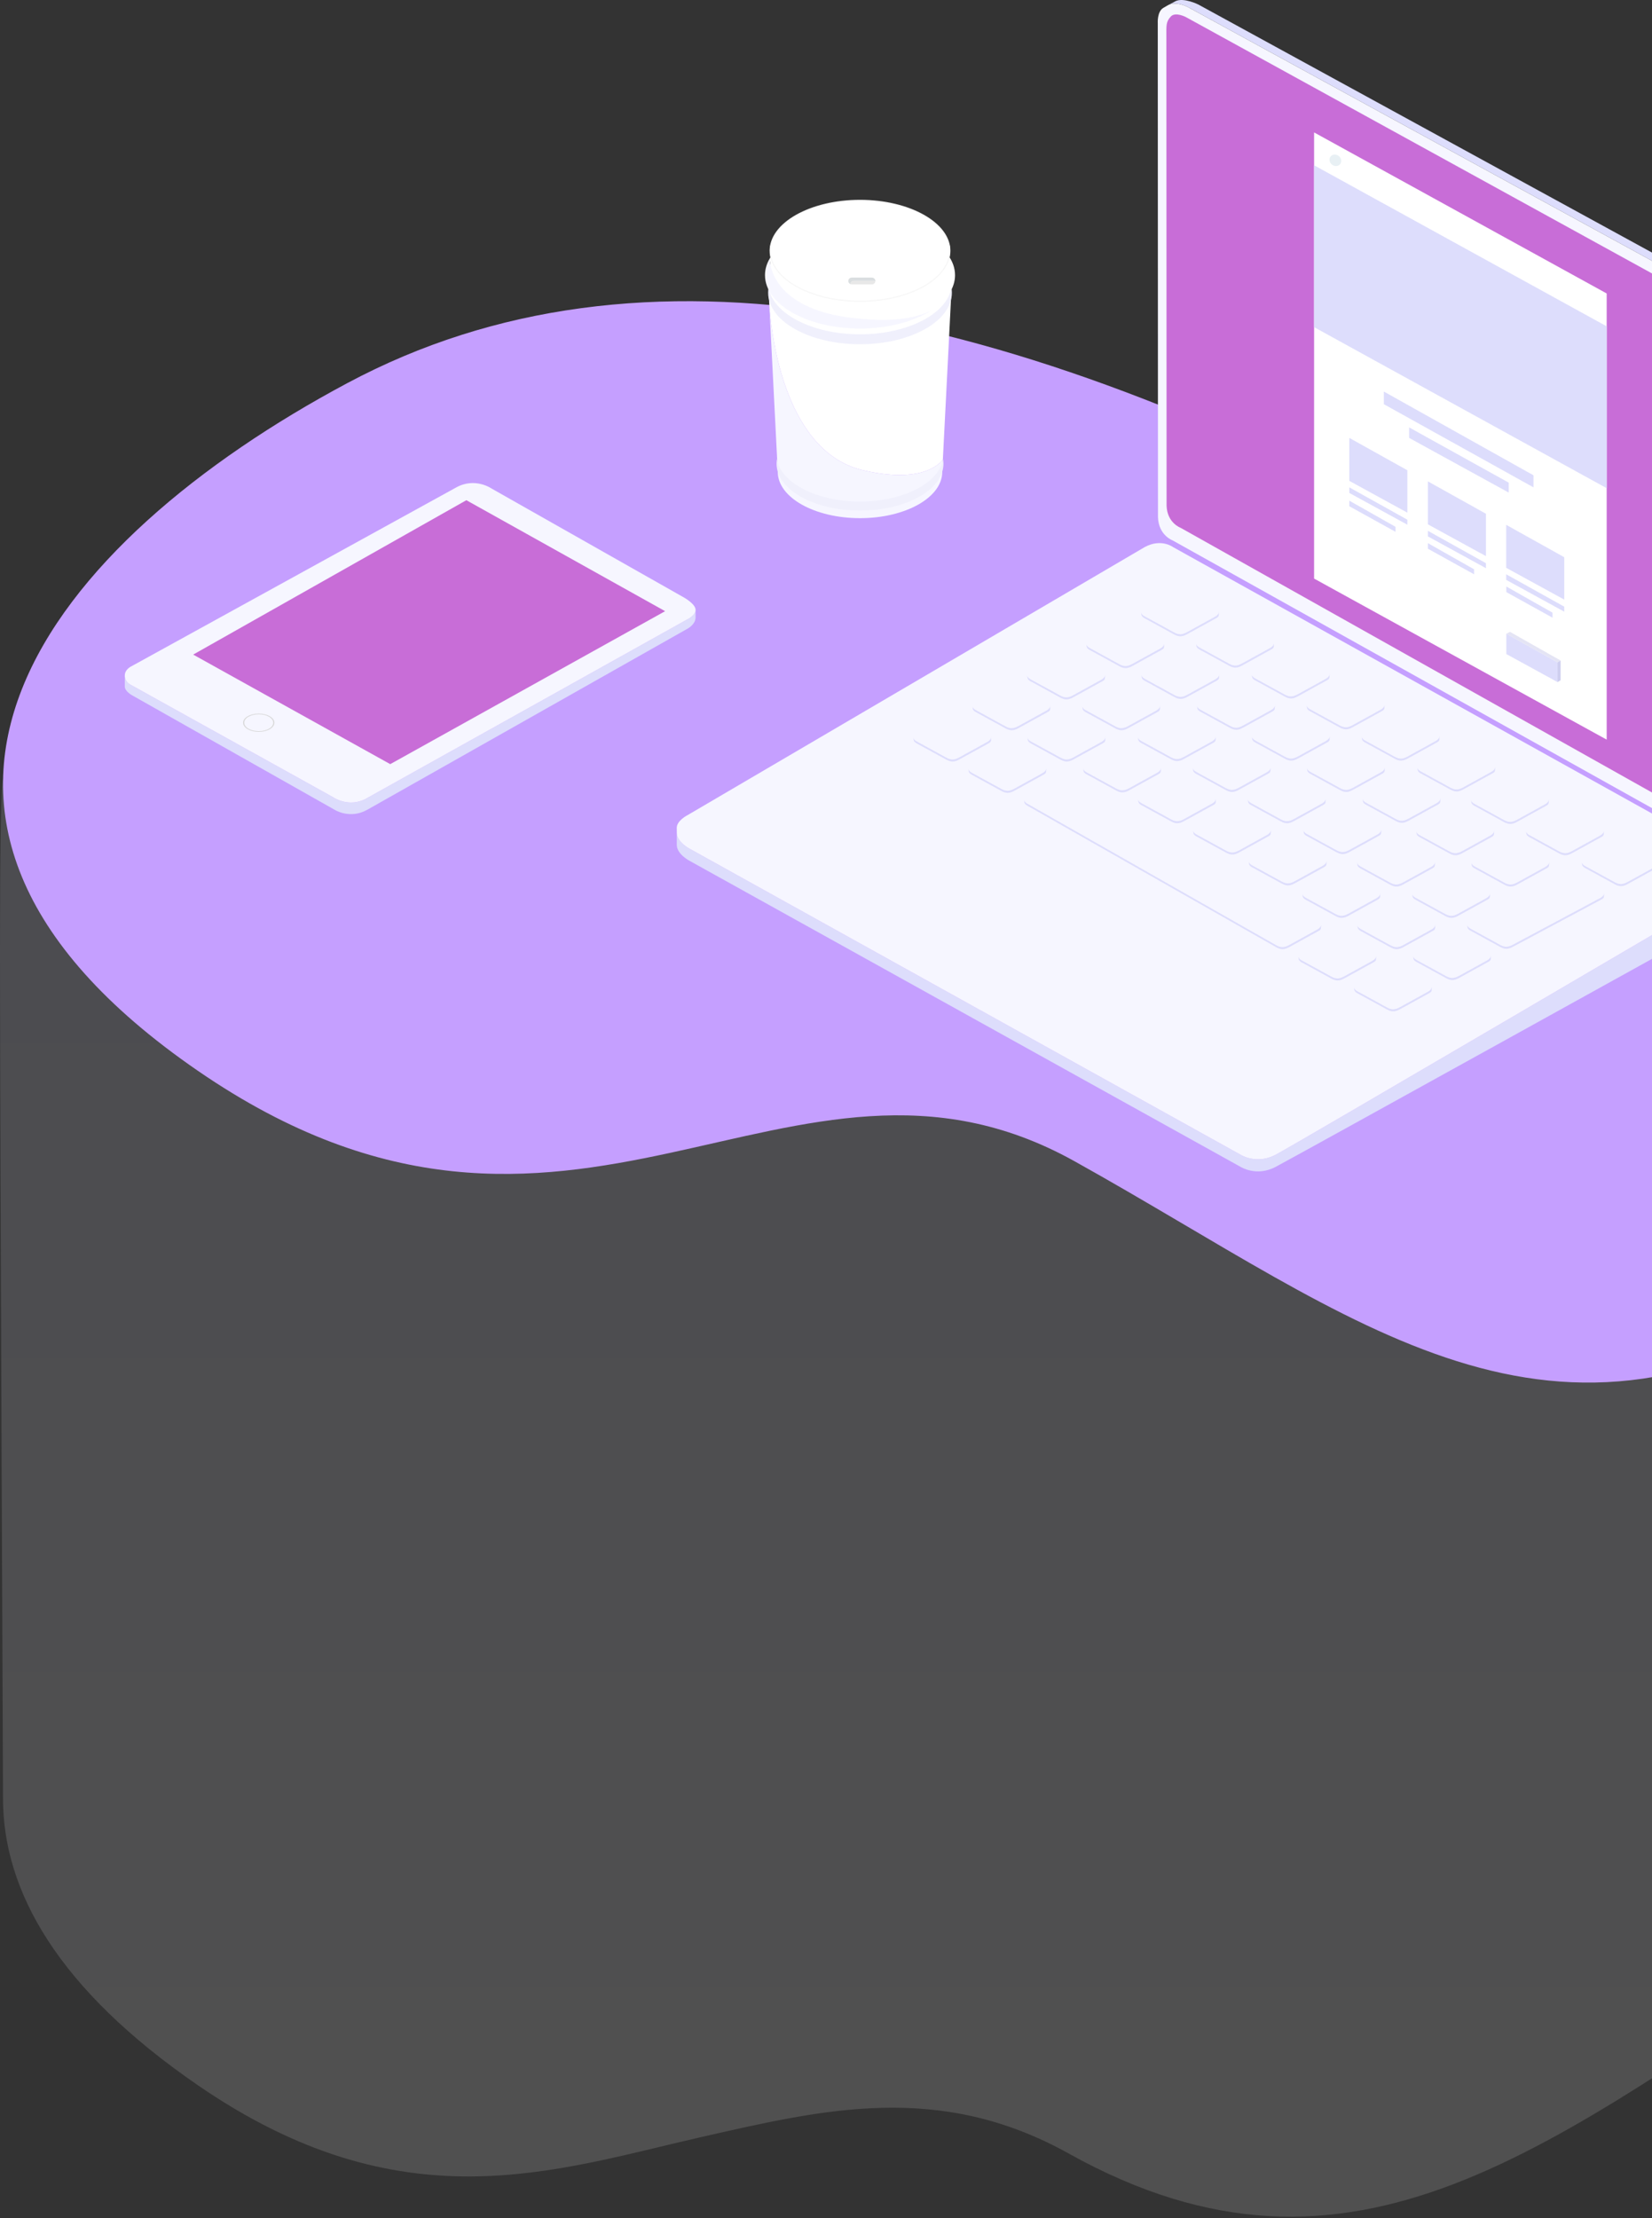 <svg width="345" height="463" viewBox="0 0 345 463" fill="none" xmlns="http://www.w3.org/2000/svg">
<rect x="0" y="0" width="345" height="463" fill="#333333" stroke="none"/>
<path opacity="0.14" fill-rule="evenodd" clip-rule="evenodd" d="M0.629 162.778C0.163 164.347 0.004 178.989 0 198.171V199.687C0.008 239.173 0.643 371.951 0.63 375.24C0.556 394.759 12.178 415.249 41.333 435.286C84.053 464.648 115.756 453.064 146.507 446.084C172.061 440.284 196.148 434.484 223.195 449.537C282.793 482.704 323.797 447.682 386.481 406.265C403.15 395.251 411.014 382.22 411.925 368.138C412.163 364.471 412.69 321.642 412.696 283.054V281.953C412.692 251.433 412.355 223.835 411.28 220.769C399.349 186.737 353.013 192.629 299.501 163.967C241.91 133.122 189.822 115.285 143.602 115.288C118.118 115.289 94.412 120.713 72.566 132.37C39.816 149.844 8.677 135.71 0.629 162.778Z" fill="url(#paint0_linear_0_428)"/>
<path fill-rule="evenodd" clip-rule="evenodd" d="M386.481 269.956C323.797 311.373 283.966 275.551 224.369 242.383C164.772 209.216 119.553 277.289 41.333 223.528C-36.888 169.766 11.097 112.751 72.566 79.954C134.034 47.156 210.156 63.698 299.501 111.551C387.334 158.595 449.165 228.539 386.481 269.956Z" fill="#C59FFF"/>
<path fill-rule="evenodd" clip-rule="evenodd" d="M141.348 173.96C141.466 175.826 143.955 177.128 143.955 177.128L259.115 241.061C259.115 241.061 262.407 243.144 266.373 241.061C270.632 238.824 358.411 187.327 358.411 187.327C358.411 187.327 362.031 185.666 362.286 182.7C362.293 182.826 362.302 182.953 362.302 183.089V187.777C362.302 190.95 358.411 192.733 358.411 192.733C358.411 192.733 270.632 241.355 266.373 243.592C262.407 245.676 259.115 243.592 259.115 243.592L143.955 179.66C143.955 179.66 141.337 178.295 141.337 176.355V174.55C141.339 174.504 141.34 174 141.343 173.642C141.345 173.812 141.347 173.944 141.348 173.96Z" fill="#DDDDFC"/>
<path fill-rule="evenodd" clip-rule="evenodd" d="M143.581 170.16L239.061 114.199C242.503 112.332 244.972 114.199 244.972 114.199L358.411 177.27C358.411 177.27 362.301 179.353 362.301 182.371C362.301 182.482 362.295 182.592 362.286 182.7C362.031 185.666 358.411 187.327 358.411 187.327C358.411 187.327 270.632 238.824 266.373 241.062C262.407 243.145 259.114 241.062 259.114 241.062L143.955 177.129C143.955 177.129 141.466 175.826 141.347 173.96C141.346 173.945 141.345 173.812 141.343 173.642C141.34 173.303 141.336 172.812 141.336 172.781C141.336 171.285 143.581 170.16 143.581 170.16Z" fill="#F6F6FF"/>
<path fill-rule="evenodd" clip-rule="evenodd" d="M366.683 177.658C366.782 177.6 366.876 177.538 366.968 177.474C369.472 175.719 369.06 171.886 369.06 171.886C369.06 171.886 369.064 76.004 368.832 71.348C368.616 67.013 365.047 65.402 365.047 65.402L248.174 1.527C248.174 1.527 245.719 0.167 243.999 1.043C243.985 1.05 243.866 1.118 243.714 1.205C243.631 1.253 243.538 1.306 243.445 1.359C243.445 1.359 243.446 1.359 243.446 1.359C243.921 1.057 244.862 0.603 245.166 0.429C245.317 0.342 245.437 0.274 245.45 0.267C247.171 -0.609 250.271 0.952 250.271 0.952L367.144 64.827C367.144 64.827 370.712 66.438 370.928 70.773C371.16 75.429 371.156 171.311 371.156 171.311C371.156 171.311 371.568 175.143 369.064 176.899C368.973 176.963 368.879 177.024 368.78 177.083C366.098 178.656 363.474 178.187 363.474 178.187H363.474C364.536 178.318 365.692 178.24 366.683 177.658Z" fill="#DDDDFC"/>
<path fill-rule="evenodd" clip-rule="evenodd" d="M242.944 1.648C242.965 1.637 243.201 1.5 243.445 1.359C243.537 1.306 243.63 1.252 243.714 1.205C243.866 1.117 243.984 1.05 243.998 1.042C245.719 0.167 248.174 1.526 248.174 1.526L365.047 65.401C365.047 65.401 368.616 67.013 368.831 71.348C369.064 76.003 369.06 171.886 369.06 171.886C369.06 171.886 369.472 175.718 366.968 177.473C366.877 177.537 366.782 177.599 366.683 177.657C365.692 178.239 364.536 178.318 363.474 178.187C361.662 177.963 360.121 177.129 360.121 177.129L244.912 112.818C244.912 112.818 241.964 111.769 241.83 107.975L241.786 4.854C241.786 4.854 241.615 2.428 242.944 1.648Z" fill="#F6F6FF"/>
<path fill-rule="evenodd" clip-rule="evenodd" d="M330.325 180.006L330.306 179.866C330.309 179.913 330.315 179.959 330.325 180.006Z" fill="#DDDDFC"/>
<path fill-rule="evenodd" clip-rule="evenodd" d="M330.305 179.859L330.306 179.867C330.306 179.864 330.306 179.862 330.306 179.859H330.305Z" fill="#DDDDFC"/>
<path fill-rule="evenodd" clip-rule="evenodd" d="M345.775 180.875L339.889 184.117C338.825 184.703 338.136 184.647 337.255 184.187L330.919 180.718C330.561 180.506 330.381 180.258 330.325 180.006L330.393 180.506C330.437 180.761 330.664 180.974 330.944 181.14L337.28 184.609C338.161 185.069 338.851 185.125 339.914 184.54L345.801 181.297C346.164 181.097 346.511 180.957 346.546 180.556L346.594 179.821H346.591C346.573 180.224 346.279 180.597 345.775 180.875Z" fill="#DDDDFC"/>
<path fill-rule="evenodd" clip-rule="evenodd" d="M318.705 173.563L318.686 173.424C318.688 173.47 318.695 173.517 318.705 173.563Z" fill="#DDDDFC"/>
<path fill-rule="evenodd" clip-rule="evenodd" d="M318.685 173.416L318.686 173.423V173.416H318.685Z" fill="#DDDDFC"/>
<path fill-rule="evenodd" clip-rule="evenodd" d="M334.155 174.432L328.269 177.674C327.205 178.26 326.516 178.204 325.635 177.744L319.299 174.275C318.941 174.063 318.761 173.815 318.705 173.563L318.772 174.063C318.817 174.319 319.043 174.531 319.324 174.697L325.66 178.167C326.541 178.626 327.23 178.682 328.294 178.096L334.181 174.854C334.543 174.654 334.891 174.514 334.926 174.113L334.973 173.378L334.971 173.378C334.952 173.781 334.659 174.155 334.155 174.432Z" fill="#DDDDFC"/>
<path fill-rule="evenodd" clip-rule="evenodd" d="M322.661 167.897L316.775 171.14C315.712 171.726 315.022 171.67 314.14 171.21L307.805 167.739C307.447 167.528 307.267 167.28 307.211 167.027L307.278 167.528C307.323 167.783 307.55 167.996 307.83 168.161L314.166 171.632C315.047 172.092 315.736 172.148 316.8 171.562L322.686 168.319C323.049 168.119 323.396 167.979 323.432 167.578L323.479 166.843H323.477C323.459 167.245 323.165 167.619 322.661 167.897Z" fill="#DDDDFC"/>
<path fill-rule="evenodd" clip-rule="evenodd" d="M295.999 160.255L295.98 160.116C295.982 160.163 295.989 160.209 295.999 160.255Z" fill="#DDDDFC"/>
<path fill-rule="evenodd" clip-rule="evenodd" d="M295.979 160.109L295.981 160.116V160.109H295.979Z" fill="#DDDDFC"/>
<path fill-rule="evenodd" clip-rule="evenodd" d="M311.449 161.124L305.563 164.366C304.499 164.951 303.81 164.896 302.929 164.436L296.593 160.967C296.235 160.754 296.055 160.507 295.999 160.255L296.066 160.754C296.111 161.01 296.338 161.223 296.618 161.388L302.954 164.858C303.835 165.318 304.525 165.374 305.588 164.788L311.475 161.546C311.837 161.346 312.185 161.205 312.22 160.804L312.268 160.069H312.264C312.247 160.472 311.953 160.846 311.449 161.124Z" fill="#DDDDFC"/>
<path fill-rule="evenodd" clip-rule="evenodd" d="M284.379 153.813L284.36 153.674C284.362 153.72 284.369 153.767 284.379 153.813Z" fill="#DDDDFC"/>
<path fill-rule="evenodd" clip-rule="evenodd" d="M284.359 153.667L284.36 153.675V153.667H284.359Z" fill="#DDDDFC"/>
<path fill-rule="evenodd" clip-rule="evenodd" d="M299.829 154.682L293.943 157.924C292.879 158.51 292.19 158.454 291.309 157.994L284.973 154.524C284.615 154.314 284.435 154.065 284.379 153.813L284.446 154.313C284.491 154.568 284.717 154.781 284.999 154.947L291.335 158.416C292.215 158.876 292.904 158.932 293.968 158.346L299.854 155.104C300.217 154.904 300.565 154.764 300.6 154.363L300.647 153.628L300.645 153.628C300.627 154.031 300.333 154.405 299.829 154.682Z" fill="#DDDDFC"/>
<path fill-rule="evenodd" clip-rule="evenodd" d="M288.335 148.148L282.449 151.389C281.386 151.975 280.696 151.919 279.815 151.459L273.479 147.99C273.121 147.779 272.941 147.53 272.886 147.278L272.953 147.779C272.997 148.034 273.225 148.246 273.505 148.412L279.84 151.88C280.721 152.341 281.411 152.397 282.474 151.811L288.361 148.57C288.724 148.37 289.07 148.229 289.106 147.828L289.154 147.094H289.151C289.133 147.496 288.839 147.87 288.335 148.148Z" fill="#DDDDFC"/>
<path fill-rule="evenodd" clip-rule="evenodd" d="M261.4 140.691L261.401 140.699C261.401 140.696 261.402 140.694 261.401 140.691H261.4Z" fill="#DDDDFC"/>
<path fill-rule="evenodd" clip-rule="evenodd" d="M276.87 141.707L270.984 144.949C269.92 145.535 269.231 145.478 268.349 145.019L262.014 141.549C261.656 141.338 261.476 141.089 261.42 140.837L261.488 141.338C261.531 141.593 261.759 141.805 262.039 141.971L268.375 145.44C269.255 145.901 269.946 145.957 271.008 145.371L276.895 142.129C277.258 141.928 277.605 141.788 277.64 141.387L277.689 140.652H277.686C277.668 141.055 277.374 141.429 276.87 141.707Z" fill="#DDDDFC"/>
<path fill-rule="evenodd" clip-rule="evenodd" d="M249.8 134.395L249.781 134.255C249.783 134.302 249.79 134.348 249.8 134.395Z" fill="#DDDDFC"/>
<path fill-rule="evenodd" clip-rule="evenodd" d="M249.78 134.25L249.781 134.257V134.25H249.78Z" fill="#DDDDFC"/>
<path fill-rule="evenodd" clip-rule="evenodd" d="M265.25 135.264L259.364 138.506C258.3 139.092 257.61 139.035 256.73 138.575L250.393 135.106C250.036 134.895 249.856 134.647 249.8 134.396L249.867 134.895C249.912 135.151 250.138 135.363 250.419 135.529L256.756 138.998C257.636 139.457 258.325 139.514 259.389 138.928L265.275 135.686C265.638 135.487 265.985 135.346 266.021 134.945L266.068 134.21L266.066 134.21C266.047 134.613 265.754 134.986 265.25 135.264Z" fill="#DDDDFC"/>
<path fill-rule="evenodd" clip-rule="evenodd" d="M253.756 128.729L247.87 131.972C246.807 132.558 246.117 132.502 245.236 132.042L238.9 128.571C238.542 128.36 238.363 128.111 238.307 127.859L238.374 128.36C238.418 128.615 238.646 128.827 238.925 128.993L245.261 132.464C246.141 132.925 246.832 132.98 247.895 132.394L253.781 129.151C254.144 128.951 254.491 128.81 254.527 128.409L254.574 127.674H254.572C254.554 128.077 254.26 128.451 253.756 128.729Z" fill="#DDDDFC"/>
<path fill-rule="evenodd" clip-rule="evenodd" d="M318.894 186.541L318.875 186.401C318.877 186.449 318.883 186.494 318.894 186.541Z" fill="#DDDDFC"/>
<path fill-rule="evenodd" clip-rule="evenodd" d="M318.874 186.396L318.875 186.404C318.875 186.4 318.875 186.398 318.875 186.396H318.874Z" fill="#DDDDFC"/>
<path fill-rule="evenodd" clip-rule="evenodd" d="M307.274 180.1L307.255 179.961C307.258 180.007 307.264 180.054 307.274 180.1Z" fill="#DDDDFC"/>
<path fill-rule="evenodd" clip-rule="evenodd" d="M307.254 179.952L307.255 179.96C307.256 179.957 307.255 179.954 307.255 179.952H307.254Z" fill="#DDDDFC"/>
<path fill-rule="evenodd" clip-rule="evenodd" d="M322.724 180.968L316.838 184.21C315.774 184.796 315.085 184.74 314.204 184.28L307.868 180.81C307.51 180.599 307.33 180.351 307.274 180.099L307.341 180.599C307.386 180.855 307.612 181.067 307.894 181.233L314.229 184.702C315.109 185.162 315.799 185.218 316.862 184.632L322.749 181.39C323.112 181.19 323.459 181.05 323.494 180.649L323.542 179.914L323.54 179.914C323.522 180.317 323.228 180.691 322.724 180.968Z" fill="#DDDDFC"/>
<path fill-rule="evenodd" clip-rule="evenodd" d="M311.23 174.432L305.344 177.674C304.28 178.26 303.591 178.204 302.71 177.744L296.373 174.274C296.015 174.063 295.836 173.815 295.78 173.563L295.847 174.063C295.891 174.318 296.118 174.531 296.399 174.696L302.735 178.166C303.615 178.626 304.306 178.682 305.369 178.096L311.255 174.854C311.618 174.654 311.966 174.514 312.001 174.113L312.048 173.378H312.046C312.028 173.78 311.734 174.154 311.23 174.432Z" fill="#DDDDFC"/>
<path fill-rule="evenodd" clip-rule="evenodd" d="M284.568 166.791L284.549 166.653C284.551 166.699 284.557 166.745 284.568 166.791Z" fill="#DDDDFC"/>
<path fill-rule="evenodd" clip-rule="evenodd" d="M284.548 166.645L284.549 166.653C284.549 166.65 284.549 166.647 284.549 166.645H284.548Z" fill="#DDDDFC"/>
<path fill-rule="evenodd" clip-rule="evenodd" d="M300.018 167.66L294.131 170.902C293.068 171.489 292.379 171.433 291.498 170.973L285.162 167.503C284.804 167.29 284.624 167.043 284.568 166.791L284.635 167.29C284.679 167.546 284.907 167.759 285.187 167.925L291.523 171.395C292.403 171.855 293.094 171.911 294.156 171.325L300.043 168.083C300.406 167.882 300.753 167.742 300.789 167.341L300.836 166.606H300.834C300.816 167.009 300.522 167.382 300.018 167.66Z" fill="#DDDDFC"/>
<path fill-rule="evenodd" clip-rule="evenodd" d="M272.947 160.349L272.929 160.21C272.931 160.256 272.938 160.303 272.947 160.349Z" fill="#DDDDFC"/>
<path fill-rule="evenodd" clip-rule="evenodd" d="M272.927 160.202L272.929 160.21C272.929 160.207 272.929 160.205 272.929 160.202H272.927Z" fill="#DDDDFC"/>
<path fill-rule="evenodd" clip-rule="evenodd" d="M288.398 161.217L282.512 164.461C281.448 165.046 280.759 164.99 279.878 164.53L273.541 161.06C273.184 160.848 273.004 160.6 272.947 160.348L273.015 160.848C273.06 161.104 273.286 161.317 273.567 161.482L279.903 164.952C280.783 165.412 281.473 165.469 282.537 164.883L288.423 161.64C288.786 161.44 289.133 161.299 289.168 160.898L289.216 160.163H289.213C289.196 160.566 288.902 160.94 288.398 161.217Z" fill="#DDDDFC"/>
<path fill-rule="evenodd" clip-rule="evenodd" d="M276.904 154.682L271.018 157.926C269.954 158.511 269.264 158.456 268.383 157.995L262.047 154.525C261.689 154.314 261.51 154.065 261.454 153.813L261.521 154.314C261.565 154.569 261.793 154.781 262.073 154.947L268.409 158.418C269.289 158.878 269.979 158.934 271.043 158.348L276.929 155.105C277.292 154.905 277.64 154.764 277.674 154.363L277.722 153.628H277.719C277.701 154.03 277.408 154.405 276.904 154.682Z" fill="#DDDDFC"/>
<path fill-rule="evenodd" clip-rule="evenodd" d="M249.989 147.373L249.97 147.234C249.973 147.28 249.979 147.327 249.989 147.373Z" fill="#DDDDFC"/>
<path fill-rule="evenodd" clip-rule="evenodd" d="M249.969 147.227L249.97 147.235C249.97 147.232 249.97 147.23 249.97 147.227H249.969Z" fill="#DDDDFC"/>
<path fill-rule="evenodd" clip-rule="evenodd" d="M265.438 148.242L259.552 151.484C258.489 152.071 257.799 152.014 256.919 151.555L250.582 148.085C250.225 147.873 250.045 147.625 249.989 147.373L250.056 147.873C250.1 148.129 250.328 148.341 250.607 148.507L256.944 151.977C257.824 152.437 258.514 152.493 259.577 151.907L265.464 148.665C265.827 148.464 266.174 148.324 266.21 147.923L266.257 147.188H266.254C266.237 147.59 265.943 147.964 265.438 148.242Z" fill="#DDDDFC"/>
<path fill-rule="evenodd" clip-rule="evenodd" d="M238.368 140.931L238.349 140.793C238.352 140.838 238.359 140.885 238.368 140.931Z" fill="#DDDDFC"/>
<path fill-rule="evenodd" clip-rule="evenodd" d="M238.349 140.784L238.35 140.792V140.784H238.349Z" fill="#DDDDFC"/>
<path fill-rule="evenodd" clip-rule="evenodd" d="M253.818 141.8L247.932 145.042C246.869 145.628 246.18 145.571 245.299 145.111L238.962 141.642C238.605 141.431 238.425 141.183 238.369 140.93L238.436 141.431C238.481 141.686 238.707 141.898 238.988 142.064L245.324 145.534C246.204 145.994 246.894 146.05 247.957 145.464L253.844 142.222C254.207 142.022 254.554 141.881 254.589 141.48L254.637 140.745L254.634 140.745C254.616 141.148 254.323 141.522 253.818 141.8Z" fill="#DDDDFC"/>
<path fill-rule="evenodd" clip-rule="evenodd" d="M306.543 193.077L306.524 192.937C306.526 192.984 306.533 193.03 306.543 193.077Z" fill="#DDDDFC"/>
<path fill-rule="evenodd" clip-rule="evenodd" d="M306.523 192.931L306.524 192.939C306.523 192.936 306.524 192.934 306.523 192.931H306.523Z" fill="#DDDDFC"/>
<path fill-rule="evenodd" clip-rule="evenodd" d="M294.923 186.635L294.904 186.496C294.906 186.542 294.913 186.588 294.923 186.635Z" fill="#DDDDFC"/>
<path fill-rule="evenodd" clip-rule="evenodd" d="M294.903 186.487L294.904 186.495V186.487H294.903Z" fill="#DDDDFC"/>
<path fill-rule="evenodd" clip-rule="evenodd" d="M310.372 187.504L304.486 190.746C303.423 191.331 302.733 191.275 301.852 190.815L295.516 187.346C295.158 187.135 294.979 186.887 294.923 186.635L294.99 187.134C295.034 187.39 295.261 187.603 295.542 187.768L301.878 191.238C302.758 191.698 303.448 191.754 304.511 191.168L310.398 187.926C310.761 187.726 311.108 187.585 311.143 187.184L311.191 186.449L311.188 186.45C311.17 186.853 310.877 187.226 310.372 187.504Z" fill="#DDDDFC"/>
<path fill-rule="evenodd" clip-rule="evenodd" d="M298.879 180.968L292.992 184.211C291.93 184.797 291.24 184.741 290.358 184.28L284.022 180.81C283.664 180.599 283.485 180.35 283.429 180.098L283.496 180.599C283.54 180.854 283.768 181.067 284.047 181.232L290.384 184.703C291.264 185.163 291.954 185.219 293.018 184.633L298.904 181.39C299.267 181.19 299.614 181.049 299.649 180.648L299.696 179.914H299.695C299.676 180.316 299.383 180.69 298.879 180.968Z" fill="#DDDDFC"/>
<path fill-rule="evenodd" clip-rule="evenodd" d="M272.217 173.327L272.198 173.187C272.2 173.234 272.207 173.28 272.217 173.327Z" fill="#DDDDFC"/>
<path fill-rule="evenodd" clip-rule="evenodd" d="M272.197 173.181L272.198 173.189C272.197 173.186 272.198 173.183 272.197 173.181H272.197Z" fill="#DDDDFC"/>
<path fill-rule="evenodd" clip-rule="evenodd" d="M287.667 174.196L281.781 177.438C280.717 178.024 280.028 177.968 279.146 177.509L272.811 174.039C272.454 173.826 272.273 173.579 272.217 173.327L272.285 173.826C272.328 174.082 272.556 174.295 272.837 174.461L279.172 177.93C280.053 178.39 280.743 178.446 281.806 177.861L287.692 174.618C288.055 174.418 288.402 174.277 288.438 173.877L288.485 173.142H288.482C288.464 173.545 288.17 173.919 287.667 174.196Z" fill="#DDDDFC"/>
<path fill-rule="evenodd" clip-rule="evenodd" d="M260.597 166.885L260.578 166.745C260.58 166.792 260.587 166.838 260.597 166.885Z" fill="#DDDDFC"/>
<path fill-rule="evenodd" clip-rule="evenodd" d="M260.577 166.737L260.578 166.745V166.737H260.577Z" fill="#DDDDFC"/>
<path fill-rule="evenodd" clip-rule="evenodd" d="M276.047 167.753L270.161 170.995C269.097 171.581 268.407 171.525 267.527 171.065L261.19 167.596C260.833 167.384 260.653 167.136 260.597 166.885L260.664 167.384C260.709 167.64 260.935 167.852 261.216 168.018L267.552 171.488C268.433 171.947 269.122 172.003 270.186 171.417L276.072 168.175C276.435 167.975 276.782 167.835 276.818 167.434L276.865 166.699L276.863 166.699C276.844 167.102 276.551 167.476 276.047 167.753Z" fill="#DDDDFC"/>
<path fill-rule="evenodd" clip-rule="evenodd" d="M264.553 161.218L258.667 164.461C257.604 165.046 256.914 164.99 256.033 164.53L249.696 161.06C249.339 160.849 249.159 160.6 249.104 160.348L249.171 160.848C249.215 161.104 249.442 161.317 249.722 161.482L256.058 164.952C256.938 165.413 257.628 165.469 258.692 164.883L264.578 161.64C264.941 161.44 265.288 161.299 265.323 160.899L265.37 160.163H265.368C265.351 160.566 265.057 160.94 264.553 161.218Z" fill="#DDDDFC"/>
<path fill-rule="evenodd" clip-rule="evenodd" d="M237.638 153.908L237.618 153.769C237.621 153.816 237.628 153.862 237.638 153.908Z" fill="#DDDDFC"/>
<path fill-rule="evenodd" clip-rule="evenodd" d="M237.618 153.763L237.619 153.77C237.619 153.767 237.619 153.765 237.619 153.763H237.618Z" fill="#DDDDFC"/>
<path fill-rule="evenodd" clip-rule="evenodd" d="M253.088 154.779L247.202 158.021C246.138 158.607 245.449 158.551 244.567 158.091L238.231 154.621C237.874 154.409 237.693 154.162 237.638 153.91L237.705 154.409C237.749 154.666 237.977 154.878 238.256 155.044L244.593 158.513C245.474 158.973 246.164 159.029 247.227 158.443L253.113 155.201C253.476 155.001 253.823 154.86 253.859 154.46L253.906 153.725H253.904C253.886 154.128 253.592 154.501 253.088 154.779Z" fill="#DDDDFC"/>
<path fill-rule="evenodd" clip-rule="evenodd" d="M226.018 147.467L225.999 147.328C226.001 147.374 226.008 147.42 226.018 147.467Z" fill="#DDDDFC"/>
<path fill-rule="evenodd" clip-rule="evenodd" d="M225.998 147.32L225.999 147.328V147.32H225.998Z" fill="#DDDDFC"/>
<path fill-rule="evenodd" clip-rule="evenodd" d="M241.467 148.336L235.582 151.578C234.518 152.164 233.828 152.108 232.948 151.647L226.611 148.178C226.254 147.967 226.073 147.719 226.018 147.467L226.085 147.967C226.129 148.222 226.356 148.435 226.637 148.6L232.973 152.07C233.853 152.53 234.543 152.586 235.607 152L241.493 148.758C241.856 148.558 242.203 148.418 242.238 148.017L242.285 147.282L242.284 147.282C242.265 147.685 241.971 148.058 241.467 148.336Z" fill="#DDDDFC"/>
<path fill-rule="evenodd" clip-rule="evenodd" d="M242.324 135.368L236.439 138.61C235.375 139.196 234.686 139.14 233.805 138.68L227.469 135.21C227.111 134.999 226.931 134.751 226.875 134.499L226.942 134.999C226.987 135.255 227.213 135.467 227.494 135.633L233.83 139.103C234.711 139.562 235.4 139.618 236.464 139.032L242.35 135.79C242.713 135.59 243.061 135.45 243.095 135.049L243.143 134.314L243.141 134.314C243.122 134.717 242.829 135.091 242.324 135.368Z" fill="#DDDDFC"/>
<path fill-rule="evenodd" clip-rule="evenodd" d="M229.973 141.904L224.088 145.146C223.025 145.732 222.335 145.675 221.454 145.215L215.118 141.745C214.76 141.534 214.58 141.286 214.524 141.034L214.591 141.534C214.635 141.79 214.863 142.002 215.143 142.168L221.479 145.638C222.36 146.098 223.049 146.154 224.113 145.568L229.999 142.325C230.363 142.125 230.709 141.985 230.744 141.584L230.792 140.849L230.789 140.849C230.772 141.252 230.478 141.625 229.973 141.904Z" fill="#DDDDFC"/>
<path fill-rule="evenodd" clip-rule="evenodd" d="M334.196 187.457L315.959 197.196C314.896 197.782 314.207 197.726 313.326 197.266L306.99 193.796C306.631 193.585 306.453 193.337 306.396 193.084L306.464 193.585C306.507 193.84 306.736 194.053 307.015 194.218L313.352 197.688C314.232 198.148 314.922 198.204 315.986 197.619L334.222 187.879C334.585 187.679 334.932 187.538 334.967 187.138L335.015 186.403H335.012C334.994 186.805 334.701 187.179 334.196 187.457Z" fill="#DDDDFC"/>
<path fill-rule="evenodd" clip-rule="evenodd" d="M295.111 199.612L295.092 199.473C295.095 199.52 295.101 199.566 295.111 199.612Z" fill="#DDDDFC"/>
<path fill-rule="evenodd" clip-rule="evenodd" d="M295.092 199.466L295.092 199.473C295.092 199.47 295.093 199.468 295.092 199.466H295.092Z" fill="#DDDDFC"/>
<path fill-rule="evenodd" clip-rule="evenodd" d="M310.562 200.481L304.675 203.724C303.612 204.31 302.922 204.254 302.042 203.794L295.705 200.324C295.348 200.112 295.168 199.864 295.111 199.612L295.179 200.112C295.223 200.368 295.45 200.581 295.73 200.747L302.067 204.216C302.947 204.676 303.637 204.732 304.7 204.147L310.587 200.904C310.95 200.704 311.297 200.563 311.333 200.162L311.38 199.428H311.378C311.359 199.83 311.066 200.204 310.562 200.481Z" fill="#DDDDFC"/>
<path fill-rule="evenodd" clip-rule="evenodd" d="M283.491 193.17L283.472 193.032C283.475 193.078 283.481 193.124 283.491 193.17Z" fill="#DDDDFC"/>
<path fill-rule="evenodd" clip-rule="evenodd" d="M283.472 193.023L283.473 193.031C283.474 193.028 283.473 193.026 283.473 193.023H283.472Z" fill="#DDDDFC"/>
<path fill-rule="evenodd" clip-rule="evenodd" d="M298.941 194.04L293.055 197.282C291.992 197.868 291.302 197.811 290.421 197.351L284.085 193.882C283.728 193.671 283.548 193.423 283.491 193.171L283.558 193.67C283.603 193.926 283.83 194.139 284.111 194.305L290.447 197.774C291.327 198.234 292.016 198.29 293.08 197.704L298.967 194.462C299.33 194.262 299.677 194.121 299.712 193.72L299.759 192.985L299.757 192.986C299.739 193.389 299.445 193.762 298.941 194.04Z" fill="#DDDDFC"/>
<path fill-rule="evenodd" clip-rule="evenodd" d="M287.447 187.504L281.561 190.746C280.498 191.331 279.808 191.276 278.927 190.816L272.591 187.347C272.234 187.136 272.054 186.887 271.998 186.635L272.065 187.135C272.109 187.391 272.337 187.603 272.617 187.769L278.953 191.238C279.833 191.698 280.523 191.753 281.586 191.168L287.473 187.926C287.835 187.727 288.183 187.586 288.218 187.185L288.266 186.451H288.263C288.245 186.853 287.951 187.227 287.447 187.504Z" fill="#DDDDFC"/>
<path fill-rule="evenodd" clip-rule="evenodd" d="M260.785 179.862L260.766 179.723C260.769 179.769 260.775 179.815 260.785 179.862Z" fill="#DDDDFC"/>
<path fill-rule="evenodd" clip-rule="evenodd" d="M260.766 179.715L260.767 179.723C260.767 179.72 260.767 179.718 260.767 179.715H260.766Z" fill="#DDDDFC"/>
<path fill-rule="evenodd" clip-rule="evenodd" d="M276.235 180.731L270.349 183.974C269.286 184.56 268.596 184.504 267.715 184.044L261.379 180.574C261.022 180.362 260.842 180.114 260.785 179.862L260.853 180.362C260.897 180.618 261.124 180.831 261.405 180.997L267.741 184.466C268.621 184.926 269.311 184.982 270.374 184.396L276.261 181.154C276.623 180.954 276.97 180.813 277.006 180.412L277.054 179.678H277.051C277.033 180.08 276.739 180.454 276.235 180.731Z" fill="#DDDDFC"/>
<path fill-rule="evenodd" clip-rule="evenodd" d="M249.165 173.42L249.146 173.281C249.149 173.327 249.155 173.374 249.165 173.42Z" fill="#DDDDFC"/>
<path fill-rule="evenodd" clip-rule="evenodd" d="M249.145 173.273L249.146 173.281V173.273H249.145Z" fill="#DDDDFC"/>
<path fill-rule="evenodd" clip-rule="evenodd" d="M264.615 174.289L258.729 177.532C257.666 178.117 256.976 178.061 256.095 177.601L249.759 174.131C249.402 173.92 249.222 173.672 249.165 173.42L249.232 173.919C249.277 174.175 249.504 174.387 249.784 174.553L256.121 178.024C257.001 178.484 257.69 178.54 258.754 177.954L264.641 174.711C265.003 174.511 265.35 174.37 265.386 173.969L265.434 173.234L265.431 173.234C265.413 173.637 265.119 174.011 264.615 174.289Z" fill="#DDDDFC"/>
<path fill-rule="evenodd" clip-rule="evenodd" d="M253.121 167.753L247.235 170.996C246.172 171.581 245.482 171.525 244.601 171.065L238.265 167.596C237.907 167.385 237.728 167.136 237.671 166.884L237.739 167.384C237.783 167.639 238.01 167.852 238.291 168.017L244.626 171.488C245.507 171.948 246.197 172.003 247.26 171.418L253.147 168.175C253.509 167.975 253.857 167.835 253.892 167.434L253.94 166.699H253.937C253.919 167.102 253.626 167.475 253.121 167.753Z" fill="#DDDDFC"/>
<path fill-rule="evenodd" clip-rule="evenodd" d="M226.206 160.444L226.187 160.306C226.19 160.352 226.196 160.398 226.206 160.444Z" fill="#DDDDFC"/>
<path fill-rule="evenodd" clip-rule="evenodd" d="M226.187 160.297L226.188 160.305C226.187 160.302 226.188 160.3 226.187 160.297H226.187Z" fill="#DDDDFC"/>
<path fill-rule="evenodd" clip-rule="evenodd" d="M241.657 161.314L235.771 164.554C234.707 165.14 234.017 165.084 233.136 164.625L226.8 161.157C226.443 160.944 226.263 160.697 226.207 160.445L226.273 160.944C226.318 161.2 226.545 161.413 226.825 161.579L233.162 165.046C234.042 165.506 234.732 165.562 235.796 164.977L241.682 161.736C242.045 161.536 242.392 161.395 242.428 160.995L242.475 160.26H242.472C242.454 160.663 242.161 161.036 241.657 161.314Z" fill="#DDDDFC"/>
<path fill-rule="evenodd" clip-rule="evenodd" d="M214.586 154.002L214.568 153.863C214.57 153.909 214.577 153.955 214.586 154.002Z" fill="#DDDDFC"/>
<path fill-rule="evenodd" clip-rule="evenodd" d="M214.566 153.856L214.567 153.863V153.856H214.566Z" fill="#DDDDFC"/>
<path fill-rule="evenodd" clip-rule="evenodd" d="M230.036 154.871L224.15 158.114C223.086 158.699 222.397 158.643 221.516 158.183L215.18 154.713C214.822 154.502 214.643 154.254 214.586 154.002L214.653 154.502C214.699 154.758 214.925 154.97 215.206 155.136L221.542 158.606C222.422 159.065 223.112 159.122 224.175 158.536L230.061 155.293C230.424 155.093 230.772 154.953 230.807 154.551L230.855 153.817H230.852C230.834 154.22 230.54 154.593 230.036 154.871Z" fill="#DDDDFC"/>
<path fill-rule="evenodd" clip-rule="evenodd" d="M218.542 148.336L212.656 151.578C211.593 152.164 210.903 152.108 210.022 151.648L203.686 148.178C203.328 147.967 203.148 147.718 203.092 147.466L203.16 147.967C203.204 148.222 203.431 148.435 203.712 148.6L210.047 152.07C210.928 152.53 211.618 152.586 212.681 152L218.568 148.758C218.93 148.558 219.278 148.417 219.313 148.017L219.36 147.282H219.358C219.34 147.684 219.046 148.058 218.542 148.336Z" fill="#DDDDFC"/>
<path fill-rule="evenodd" clip-rule="evenodd" d="M282.764 206.148L282.746 206.008C282.748 206.055 282.754 206.101 282.764 206.148Z" fill="#DDDDFC"/>
<path fill-rule="evenodd" clip-rule="evenodd" d="M282.745 206.001L282.746 206.009V206.001H282.745Z" fill="#DDDDFC"/>
<path fill-rule="evenodd" clip-rule="evenodd" d="M298.215 207.017L292.329 210.26C291.265 210.845 290.576 210.789 289.695 210.33L283.358 206.86C283.001 206.648 282.821 206.4 282.765 206.148L282.832 206.648C282.877 206.903 283.104 207.116 283.384 207.282L289.72 210.751C290.6 211.211 291.291 211.268 292.353 210.682L298.24 207.44C298.603 207.239 298.95 207.099 298.986 206.698L299.034 205.963H299.031C299.012 206.366 298.719 206.739 298.215 207.017Z" fill="#DDDDFC"/>
<path fill-rule="evenodd" clip-rule="evenodd" d="M271.145 199.706L271.126 199.566C271.129 199.613 271.135 199.659 271.145 199.706Z" fill="#DDDDFC"/>
<path fill-rule="evenodd" clip-rule="evenodd" d="M271.125 199.559L271.126 199.567C271.126 199.564 271.126 199.562 271.126 199.559H271.125Z" fill="#DDDDFC"/>
<path fill-rule="evenodd" clip-rule="evenodd" d="M286.594 200.575L280.708 203.817C279.645 204.403 278.956 204.347 278.075 203.887L271.739 200.417C271.382 200.206 271.202 199.958 271.145 199.706L271.212 200.205C271.257 200.461 271.484 200.673 271.764 200.839L278.101 204.309C278.981 204.769 279.67 204.825 280.733 204.239L286.62 200.997C286.983 200.796 287.33 200.656 287.365 200.255L287.413 199.52L287.41 199.52C287.392 199.923 287.099 200.297 286.594 200.575Z" fill="#DDDDFC"/>
<path fill-rule="evenodd" clip-rule="evenodd" d="M275.101 194.038L269.215 197.281C268.152 197.867 267.462 197.81 266.581 197.35L214.454 167.716C214.096 167.505 213.916 167.256 213.859 167.004L213.927 167.504C213.972 167.759 214.199 167.972 214.479 168.137L266.607 197.772C267.487 198.233 268.177 198.288 269.24 197.703L275.127 194.461C275.489 194.261 275.836 194.12 275.872 193.719L275.92 192.984H275.916C275.899 193.387 275.605 193.761 275.101 194.038Z" fill="#DDDDFC"/>
<path fill-rule="evenodd" clip-rule="evenodd" d="M248.439 186.397L248.42 186.259C248.423 186.306 248.429 186.352 248.439 186.397Z" fill="#DDDDFC"/>
<path fill-rule="evenodd" clip-rule="evenodd" d="M248.419 186.25L248.42 186.258C248.42 186.255 248.42 186.252 248.42 186.25H248.419Z" fill="#DDDDFC"/>
<path fill-rule="evenodd" clip-rule="evenodd" d="M236.819 179.956L236.8 179.816C236.803 179.862 236.809 179.909 236.819 179.956Z" fill="#DDDDFC"/>
<path fill-rule="evenodd" clip-rule="evenodd" d="M236.799 179.809L236.8 179.817V179.809H236.799Z" fill="#DDDDFC"/>
<path fill-rule="evenodd" clip-rule="evenodd" d="M213.86 166.979L213.841 166.84C213.843 166.887 213.849 166.933 213.86 166.979Z" fill="#DDDDFC"/>
<path fill-rule="evenodd" clip-rule="evenodd" d="M213.84 166.832L213.841 166.84C213.84 166.837 213.841 166.834 213.84 166.832H213.84Z" fill="#DDDDFC"/>
<path fill-rule="evenodd" clip-rule="evenodd" d="M202.24 160.537L202.221 160.397C202.223 160.443 202.23 160.49 202.24 160.537Z" fill="#DDDDFC"/>
<path fill-rule="evenodd" clip-rule="evenodd" d="M202.22 160.391L202.221 160.398V160.391H202.22Z" fill="#DDDDFC"/>
<path fill-rule="evenodd" clip-rule="evenodd" d="M217.689 161.406L211.803 164.649C210.74 165.235 210.05 165.178 209.17 164.718L202.834 161.249C202.476 161.037 202.297 160.789 202.24 160.537L202.307 161.037C202.352 161.293 202.579 161.505 202.859 161.671L209.196 165.141C210.076 165.6 210.765 165.657 211.828 165.071L217.715 161.828C218.078 161.628 218.425 161.488 218.46 161.087L218.508 160.352H218.506C218.487 160.755 218.193 161.129 217.689 161.406Z" fill="#DDDDFC"/>
<path fill-rule="evenodd" clip-rule="evenodd" d="M206.196 154.871L200.31 158.113C199.247 158.699 198.557 158.643 197.676 158.183L191.34 154.713C190.982 154.502 190.802 154.253 190.746 154.001L190.814 154.502C190.858 154.757 191.085 154.97 191.365 155.135L197.701 158.605C198.582 159.065 199.271 159.121 200.335 158.536L206.221 155.293C206.584 155.093 206.931 154.952 206.966 154.551L207.014 153.816H207.011C206.993 154.219 206.7 154.593 206.196 154.871Z" fill="#DDDDFC"/>
<path fill-rule="evenodd" clip-rule="evenodd" d="M243.585 7.801L243.627 105.581C243.754 109.178 246.549 110.172 246.549 110.172L358.785 173.165C358.785 173.165 360.247 173.955 361.964 174.167C362.972 174.291 364.067 174.217 365.007 173.665C365.101 173.61 365.193 173.554 365.277 173.491C367.285 171.988 367.261 168.192 367.261 168.192V72.863C367.056 68.753 363.456 67.225 363.456 67.225L247.712 3.596C247.712 3.596 245.48 2.389 244.504 3.451C243.467 4.581 243.585 5.27 243.585 7.801Z" fill="#C86DD7"/>
<path fill-rule="evenodd" clip-rule="evenodd" d="M274.431 27.642V120.774L335.535 154.391V61.259L274.431 27.642Z" fill="white"/>
<path fill-rule="evenodd" clip-rule="evenodd" d="M274.431 34.503L335.535 68.118V101.907L274.431 68.29V34.503Z" fill="#DDDDFC"/>
<path fill-rule="evenodd" clip-rule="evenodd" d="M281.787 91.409V100.379L293.912 107.014V98.167L281.787 91.409Z" fill="#DDDDFC"/>
<path fill-rule="evenodd" clip-rule="evenodd" d="M288.998 81.733V84.374L320.246 101.73V99.211L288.998 81.733Z" fill="#DDDDFC"/>
<path fill-rule="evenodd" clip-rule="evenodd" d="M294.279 89.213V91.409L315.08 102.825V100.752L294.279 89.213Z" fill="#DDDDFC"/>
<path fill-rule="evenodd" clip-rule="evenodd" d="M281.787 101.73V102.897L293.912 109.532V108.487L281.787 101.73Z" fill="#DDDDFC"/>
<path fill-rule="evenodd" clip-rule="evenodd" d="M281.787 104.508V105.676L291.431 111.01V109.966L281.787 104.508Z" fill="#DDDDFC"/>
<path fill-rule="evenodd" clip-rule="evenodd" d="M298.196 100.483V109.452L310.32 116.088V107.241L298.196 100.483Z" fill="#DDDDFC"/>
<path fill-rule="evenodd" clip-rule="evenodd" d="M298.196 110.804V111.971L310.32 118.606V117.562L298.196 110.804Z" fill="#DDDDFC"/>
<path fill-rule="evenodd" clip-rule="evenodd" d="M298.196 113.377V114.544L307.841 119.879V118.834L298.196 113.377Z" fill="#DDDDFC"/>
<path fill-rule="evenodd" clip-rule="evenodd" d="M314.55 109.557V118.527L326.673 125.162V116.315L314.55 109.557Z" fill="#DDDDFC"/>
<path fill-rule="evenodd" clip-rule="evenodd" d="M314.581 132.278V136.531L325.275 142.381V138.252L314.581 132.278Z" fill="#DDDDFC"/>
<path fill-rule="evenodd" clip-rule="evenodd" d="M314.55 119.879V121.046L326.673 127.681V126.636L314.55 119.879Z" fill="#DDDDFC"/>
<path fill-rule="evenodd" clip-rule="evenodd" d="M314.581 122.433V123.6L324.225 128.935V127.891L314.581 122.433Z" fill="#DDDDFC"/>
<path fill-rule="evenodd" clip-rule="evenodd" d="M314.581 132.278L315.349 131.904L325.913 137.876L325.275 138.252L314.581 132.278Z" fill="#E4E4F4"/>
<path fill-rule="evenodd" clip-rule="evenodd" d="M325.275 138.252L325.913 137.876V142.006L325.275 142.381V138.252Z" fill="#CECEEF"/>
<path fill-rule="evenodd" clip-rule="evenodd" d="M278.046 32.498C278.543 32.102 279.317 32.215 279.775 32.749C280.233 33.283 280.202 34.036 279.704 34.432C279.207 34.827 278.433 34.715 277.974 34.181C277.516 33.647 277.548 32.894 278.046 32.498Z" fill="#E8F0F4"/>
<path fill-rule="evenodd" clip-rule="evenodd" d="M143.299 129.425C143.299 129.425 78.627 165.498 76.504 166.68C72.796 168.747 69.468 166.358 69.468 166.358L27.309 142.952C27.309 142.952 26.091 142.418 26.066 141.053C26.064 141.046 26.062 141.04 26.062 141.034V143.31C26.062 144.297 27.563 145.127 27.563 145.127L69.823 168.999C69.823 168.999 73.045 171.114 76.746 169.006C78.857 167.804 143.299 131.394 143.299 131.394C143.299 131.394 145.261 130.486 145.261 128.872V127.434C145.121 128.612 143.299 129.425 143.299 129.425Z" fill="#DDDDFC"/>
<path fill-rule="evenodd" clip-rule="evenodd" d="M142.634 124.609L102.678 101.99C102.678 101.99 99.206 99.537 95.224 101.777L27.375 139.119C27.375 139.119 26.062 139.729 26.062 141.009C26.062 141.024 26.064 141.037 26.066 141.052C26.091 142.417 27.309 142.951 27.309 142.951L69.468 166.357C69.468 166.357 72.796 168.746 76.504 166.68C78.627 165.497 143.299 129.424 143.299 129.424C143.299 129.424 145.121 128.611 145.261 127.432C145.422 126.085 142.634 124.609 142.634 124.609Z" fill="#F6F6FF"/>
<path fill-rule="evenodd" clip-rule="evenodd" d="M138.902 127.579L81.497 159.509L40.342 136.642L97.394 104.414L138.902 127.579Z" fill="#C86DD7"/>
<path fill-rule="evenodd" clip-rule="evenodd" d="M51.005 150.862C51.005 149.887 52.362 149.097 54.035 149.097C55.708 149.097 57.066 149.887 57.066 150.862C57.066 151.837 55.708 152.627 54.035 152.627C52.362 152.627 51.005 151.837 51.005 150.862ZM50.766 150.861C50.766 151.914 52.23 152.767 54.035 152.767C55.84 152.767 57.304 151.914 57.304 150.861C57.304 149.81 55.84 148.957 54.035 148.957C52.23 148.957 50.766 149.81 50.766 150.861Z" fill="#D8D8D8"/>
<path fill-rule="evenodd" clip-rule="evenodd" d="M160.617 62.791L160.652 63.474C160.926 68.002 163.192 93.539 179.603 98.003C192.759 101.291 196.483 96.535 196.906 95.913L198.86 57.438H160.346L160.617 62.783V62.791Z" fill="white"/>
<path fill-rule="evenodd" clip-rule="evenodd" d="M179.603 98.004C163.193 93.54 160.926 68.001 160.652 63.473L162.433 98.524C162.433 103.848 170.12 108.165 179.603 108.165C189.086 108.165 196.773 103.848 196.773 98.524L196.906 95.914C196.484 96.536 192.759 101.292 179.603 98.004Z" fill="#F6F6FF"/>
<path fill-rule="evenodd" clip-rule="evenodd" d="M179.603 104.692C170.544 104.692 163.102 100.811 162.258 95.848C162.205 96.159 162.176 96.472 162.176 96.79C162.176 102.194 169.979 106.576 179.603 106.576C189.228 106.576 197.03 102.194 197.03 96.79C197.03 96.472 197.001 96.159 196.948 95.848C196.104 100.811 188.662 104.692 179.603 104.692Z" fill="#F0F0FC"/>
<path fill-rule="evenodd" clip-rule="evenodd" d="M198.453 56.197C198.453 62.042 190.014 66.781 179.603 66.781C169.192 66.781 160.752 62.042 160.752 56.197C160.752 50.351 169.192 45.613 179.603 45.613C190.014 45.613 198.453 50.351 198.453 56.197Z" fill="white"/>
<path fill-rule="evenodd" clip-rule="evenodd" d="M179.603 69.785C169.629 69.785 161.434 65.511 160.505 60.047C160.447 60.388 160.415 60.734 160.415 61.084C160.415 67.034 169.006 71.859 179.603 71.859C190.2 71.859 198.792 67.034 198.792 61.084C198.792 60.734 198.759 60.388 198.701 60.047C197.772 65.511 189.577 69.785 179.603 69.785Z" fill="#F0F0FC"/>
<path fill-rule="evenodd" clip-rule="evenodd" d="M179.603 60.748C169.809 60.748 161.763 56.55 160.851 51.185C160.793 51.52 160.762 51.86 160.762 52.204C160.762 58.046 169.197 62.784 179.603 62.784C190.009 62.784 198.444 58.046 198.444 52.204C198.444 51.86 198.412 51.52 198.356 51.185C197.443 56.55 189.396 60.748 179.603 60.748Z" fill="#FCFCFC"/>
<path fill-rule="evenodd" clip-rule="evenodd" d="M179.984 66.567C187.296 67.226 191.76 66.197 194.476 64.811C196.262 63.676 197.641 62.336 198.489 60.861C198.576 60.636 198.606 60.504 198.606 60.504C198.606 60.504 198.627 60.515 198.666 60.534C199.171 59.551 199.448 58.513 199.448 57.438C199.448 51.283 190.563 46.294 179.603 46.294C170.81 46.294 163.358 49.507 160.752 53.954C160.743 54.264 160.562 65.057 179.984 66.567Z" fill="white"/>
<path fill-rule="evenodd" clip-rule="evenodd" d="M179.603 68.58C185.527 68.58 190.841 67.121 194.477 64.81C191.76 66.197 187.296 67.226 179.984 66.567C160.562 65.056 160.743 54.264 160.752 53.954C160.11 55.05 159.758 56.221 159.758 57.438C159.758 63.591 168.644 68.58 179.603 68.58Z" fill="#F6F6FF"/>
<path fill-rule="evenodd" clip-rule="evenodd" d="M198.354 52.361C198.354 58.176 189.959 62.89 179.603 62.89C169.247 62.89 160.852 58.176 160.852 52.361C160.852 46.546 169.247 41.832 179.603 41.832C189.959 41.832 198.354 46.546 198.354 52.361Z" fill="white"/>
<path fill-rule="evenodd" clip-rule="evenodd" d="M179.603 41.954C169.334 41.954 160.978 46.623 160.978 52.361C160.978 58.099 169.334 62.767 179.603 62.767C189.873 62.767 198.227 58.099 198.227 52.361C198.227 46.623 189.873 41.954 179.603 41.954ZM179.603 63.011C169.193 63.011 160.725 58.234 160.725 52.36C160.725 46.487 169.193 41.709 179.603 41.709C190.012 41.709 198.481 46.487 198.481 52.36C198.481 58.234 190.012 63.011 179.603 63.011Z" fill="#F7F7F7"/>
<path fill-rule="evenodd" clip-rule="evenodd" d="M178.332 58.621H182.514C182.619 58.621 182.719 58.643 182.809 58.682C182.809 58.673 182.811 58.665 182.811 58.657C182.811 58.264 182.482 57.945 182.076 57.945H177.893C177.487 57.945 177.157 58.264 177.157 58.657C177.157 58.949 177.339 59.199 177.598 59.31C177.612 58.928 177.934 58.621 178.332 58.621Z" fill="#DADEE0"/>
<path fill-rule="evenodd" clip-rule="evenodd" d="M182.075 59.37C182.473 59.37 182.796 59.064 182.809 58.682C182.719 58.643 182.619 58.621 182.513 58.621H178.332C177.934 58.621 177.611 58.928 177.599 59.31C177.689 59.349 177.788 59.37 177.893 59.37H182.075Z" fill="#E8E8E8"/>
<defs>
<linearGradient id="paint0_linear_0_428" x1="392.032" y1="427.925" x2="392.032" y2="115.288" gradientUnits="userSpaceOnUse">
<stop stop-color="white"/>
<stop offset="1" stop-color="#DDDDFF"/>
</linearGradient>
</defs>
</svg>
